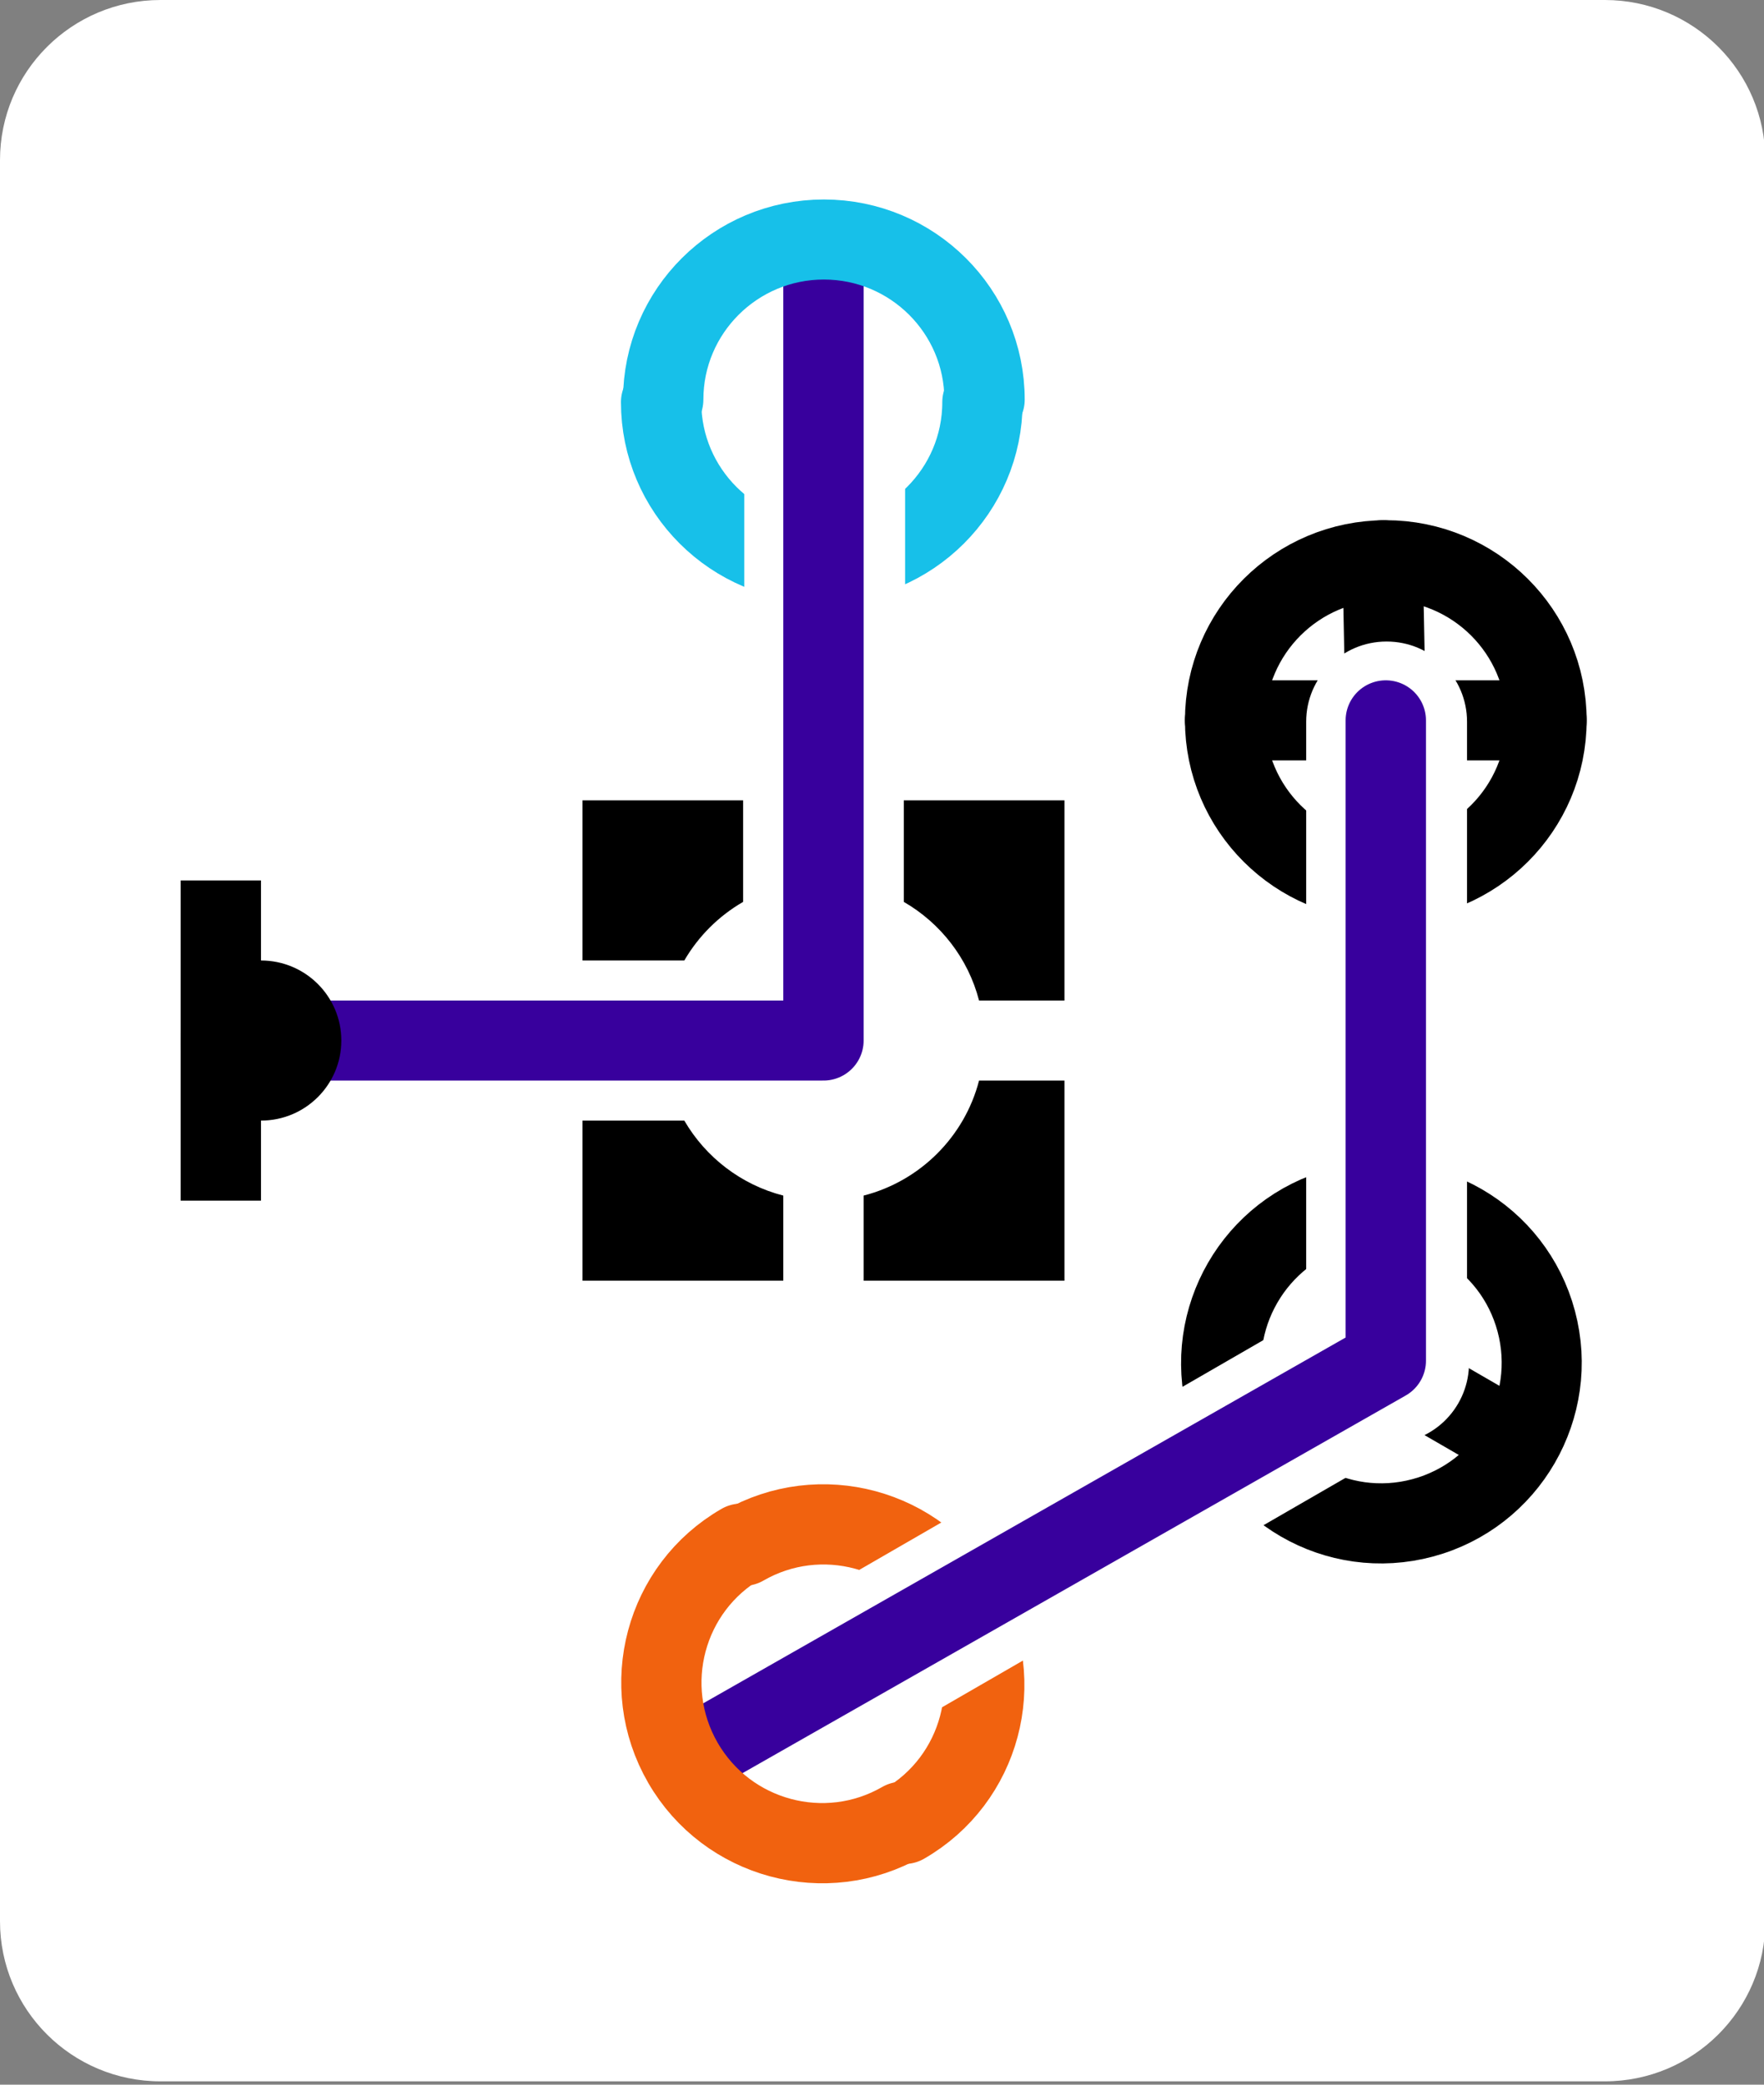 <?xml version="1.0" encoding="UTF-8" standalone="no"?>
<!DOCTYPE svg PUBLIC "-//W3C//DTD SVG 1.1//EN" "http://www.w3.org/Graphics/SVG/1.1/DTD/svg11.dtd">
<svg width="100%" height="100%" viewBox="0 0 176 208" version="1.1" xmlns="http://www.w3.org/2000/svg" xmlns:xlink="http://www.w3.org/1999/xlink" xml:space="preserve" xmlns:serif="http://www.serif.com/" style="fill-rule:evenodd;clip-rule:evenodd;stroke-linecap:round;stroke-linejoin:round;stroke-miterlimit:1.5;">
    <rect x="0" y="0" width="176" height="208" fill="#808080" stroke="none"/>
    <g transform="matrix(4.513,0,0,3.2,0,0)">
        <rect id="Artboard1" x="0" y="0" width="39" height="65" style="fill:none;"/>
        <clipPath id="_clip1">
            <rect id="Artboard11" serif:id="Artboard1" x="0" y="0" width="39" height="65"/>
        </clipPath>
        <g clip-path="url(#_clip1)">
            <g transform="matrix(0.222,5.20417e-17,2.46295e-17,0.312,-6.30516e-15,1.77636e-14)">
                <path d="M175.8,16C175.8,7.163 168.645,-0 159.818,-0C126.388,0 49.412,-0 15.982,0C7.155,-0 0,7.163 0,16C0,54.744 0,153.256 -0,192C0,200.837 7.155,208 15.982,208C49.412,208 126.388,208 159.818,208C168.645,208 175.8,200.837 175.8,192C175.8,153.256 175.8,54.744 175.8,16Z" style="fill:white;"/>
            </g>
            <g transform="matrix(0.222,0,0,0.312,-1.331,-2.5)">
                <path d="M127.997,80L160,80" style="fill:none;stroke:black;stroke-width:8px;"/>
            </g>
            <g transform="matrix(0.222,0,0,0.312,-1.331,-2.5)">
                <path d="M143.684,64.003L144,80" style="fill:none;stroke:black;stroke-width:8px;"/>
            </g>
            <g transform="matrix(0.222,0,0,0.312,-1.331,-2.5)">
                <circle cx="144" cy="80" r="16" style="fill:none;stroke:black;stroke-width:8px;"/>
            </g>
            <g transform="matrix(0.214,-0.081,0.057,0.302,-8.511,10.68)">
                <path d="M144,144L155.311,155.311" style="fill:none;stroke:black;stroke-width:7.99px;"/>
            </g>
            <g transform="matrix(0.429,-0.162,0.115,0.604,-47.636,-21.14)">
                <circle cx="144" cy="144" r="4" style="fill:white;"/>
            </g>
            <g transform="matrix(0.214,-0.081,0.057,0.302,-4.836,29.999)">
                <circle cx="144" cy="80" r="16" style="fill:none;stroke:black;stroke-width:7.99px;"/>
            </g>
            <g transform="matrix(-0.222,3.82702e-17,-2.71679e-17,-0.312,50.136,37.5)">
                <path d="M128,80C128,71.169 135.169,64 144,64C152.831,64 160,71.169 160,80" style="fill:none;stroke:rgb(23,192,233);stroke-width:8px;"/>
            </g>
            <g transform="matrix(0.111,0.271,-0.192,0.156,17.588,1.029)">
                <path d="M128,80C128,71.169 135.169,64 144,64C152.831,64 160,71.169 160,80" style="fill:none;stroke:rgb(241,98,15);stroke-width:8px;"/>
            </g>
            <g transform="matrix(0.254,0,0,0.5,-4.12,-14.5)">
                <rect x="81" y="59" width="14" height="10" style="fill:white;"/>
            </g>
            <g transform="matrix(0.254,0,0,0.5,8.303,5.5)">
                <rect x="81" y="59" width="14" height="10" style="fill:white;"/>
            </g>
            <g transform="matrix(0.254,0,0,1,8.303,-38.997)">
                <path d="M95,61.5C95,60.119 91.87,59 88.008,59L87.992,59C84.13,59 81,60.119 81,61.5L81,69L95,69L95,61.5Z" style="fill:white;"/>
            </g>
            <g transform="matrix(-0.127,-0.309,0.307,-0.25,19.023,88.218)">
                <rect x="81" y="59" width="14" height="10" style="fill:white;"/>
            </g>
            <g transform="matrix(-0.127,-0.309,0.307,-0.25,12.747,93.218)">
                <rect x="81" y="59" width="14" height="10" style="fill:white;"/>
            </g>
            <g transform="matrix(0.222,0,0,0.312,-1.331,-2.5)">
                <path d="M31,112L88,112L88,32" style="fill:none;stroke:rgb(56,0,157);stroke-width:8px;"/>
            </g>
            <g transform="matrix(0.222,0,0,0.312,2.218,-2.5)">
                <rect x="8" y="96" width="8" height="32"/>
            </g>
            <g transform="matrix(0.222,0,0,0.312,2.218,-2.5)">
                <circle cx="16" cy="112" r="8"/>
            </g>
            <g transform="matrix(0.222,0,0,0.312,-13.754,-12.5)">
                <path d="M128,80C128,71.169 135.169,64 144,64C152.831,64 160,71.169 160,80" style="fill:none;stroke:rgb(23,192,233);stroke-width:8px;"/>
            </g>
            <g transform="matrix(0.222,0,0,0.312,-1.331,-2.5)">
                <path d="M74.108,183.938L144,144L144,80" style="fill:none;stroke:rgb(56,0,157);stroke-width:8px;"/>
            </g>
            <g transform="matrix(-0.111,-0.271,0.192,-0.156,18.794,103.971)">
                <path d="M128,80C128,71.169 135.169,64 144,64C152.831,64 160,71.169 160,80" style="fill:none;stroke:rgb(241,98,15);stroke-width:8px;"/>
            </g>
            <g transform="matrix(0.222,0,0,0.312,-1.331,-2.5)">
                <path d="M74.143,120C76.265,123.665 79.8,126.412 84,127.495L84,136L64,136L64,120L74.143,120ZM96,88L112,88L112,108L103.495,108C102.412,103.8 99.665,100.265 96,98.143L96,88ZM64,104L64,88L80,88L80,98.143C77.573,99.549 75.549,101.573 74.143,104L64,104ZM112,116L112,136L92,136L92,127.495C97.619,126.047 102.047,121.619 103.495,116L112,116Z"/>
            </g>
        </g>
    </g>
</svg>

